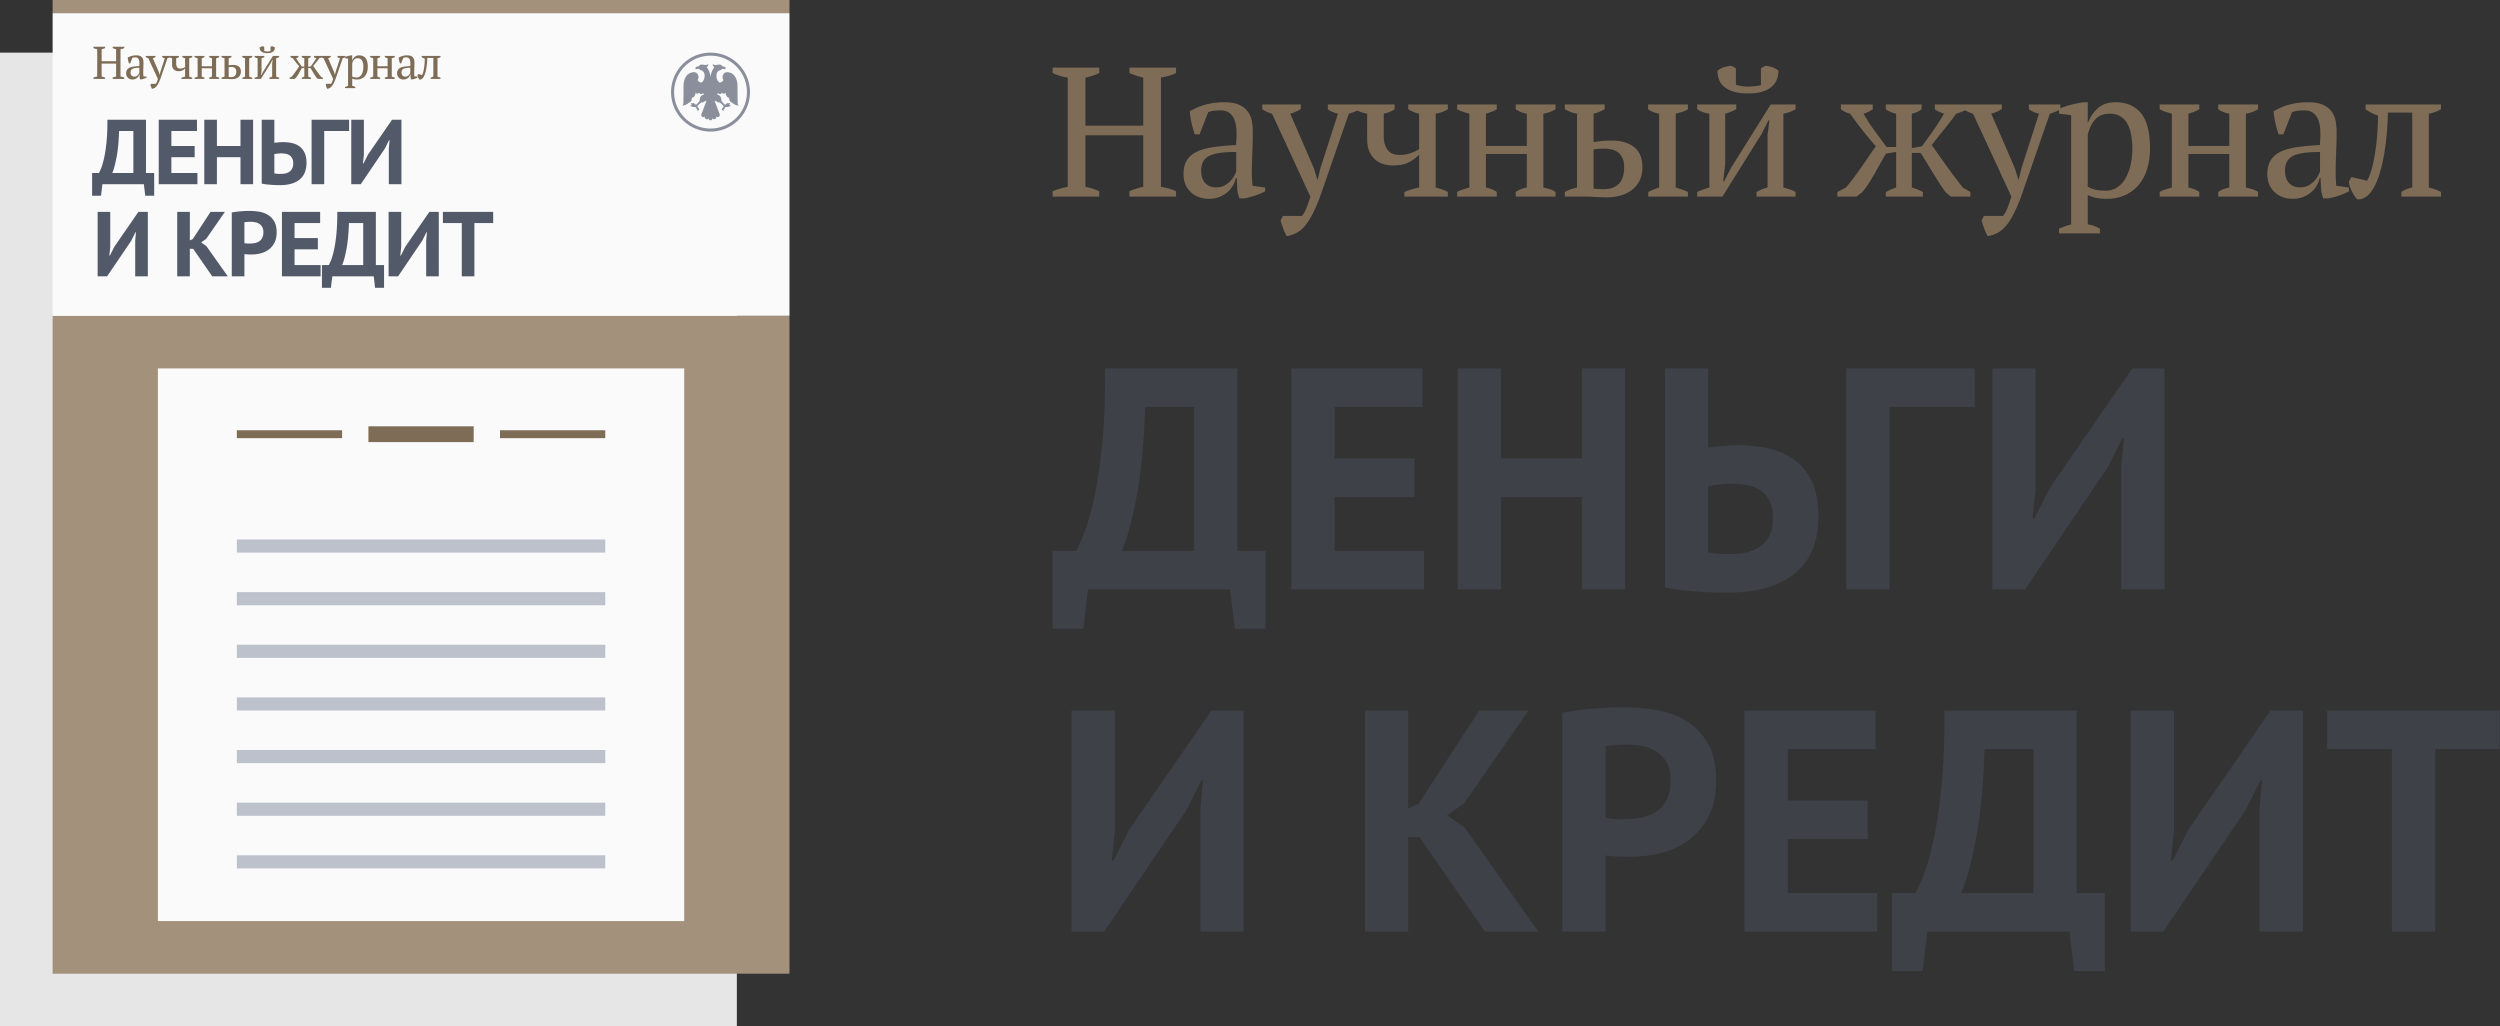 <svg xmlns="http://www.w3.org/2000/svg" width="190" height="78"><rect width="100%" height="100%" fill="#333333" stroke="none"/><g fill="none" fill-rule="evenodd"><path fill="#E6E6E6" d="M0 4h56v74H0z"/><path fill="#A3917C" d="M4 0h56v1H4V0zm0 24h56v50H4V24z"/><path fill="#FAFAFA" d="M4 1h56v23H4V1zm8 27h40v42H12V28z"/><path fill="#8A8F9B" d="M54 9.768a2.768 2.768 0 1 0 0-5.536 2.768 2.768 0 0 0 0 5.536zM54 4a3 3 0 1 1 0 6 3 3 0 0 1 0-6zm0 5.143c-.09 0-.146-.068-.15-.161-.02.042-.045.07-.084.079a.176.176 0 0 1-.194-.1c-.018-.038-.012-.079 0-.126-.042.069-.115.086-.178.053-.088-.045-.12-.127-.084-.222l.324-.848c.01-.026.018-.052.029-.078.01-.023.015-.04.024-.053a.092.092 0 0 1 .026-.026c-.168.02-.248.094-.292.126-.012.01-.012.01-.057-.005a.072.072 0 0 0-.06.007.443.443 0 0 0-.058.041c-.06.053-.122.103-.179.16-.026.025-.064.07-.059.11.004.038.087.125.111.15.059.062-.03.178-.148.167.032-.037.04-.068.035-.095-.011 0-.034.002-.055-.02-.025-.025-.014-.1-.038-.125-.041-.045-.177-.05-.258-.053-.034-.002-.07-.012-.067-.07-.051.003-.062.046-.062.084-.044-.028-.082-.161.081-.192-.027-.027-.073-.038-.101-.002-.027-.05.04-.145.161-.091 0 0 .055-.08.219.124l.06-.054c.063-.064.222-.238.222-.238 0-.097.014-.286.13-.4.049-.048.096-.074.2-.095 0 0-.05-.088-.058-.122-.09.101-.274.131-.274-.04-.15.166-.288.077-.288-.027a.745.745 0 0 1-.032.154c-.019.056-.087.27-.264.27-.004.075-.004.32-.216.375-.009.003-.02.006-.026.014-.085.118-.44.241-.483.208.028-.022.071-.05.078-.19.004-.09.013-.564.013-1.231 0-.236.023-1.002.704-1.108.103-.016.205-.008.293.065.12.1.179.267.108.456l-.007.02c-.024.045-.014.084.017.118a.33.33 0 0 0 .203.116c.05.006.092-.018.125-.057a.606.606 0 0 0 .147-.31c.036-.23-.02-.345-.023-.352a.384.384 0 0 0-.309-.227c-.062-.13-.242-.078-.242-.078-.045.01-.06.025-.072.05 0 0-.078-.134-.004-.187.074-.054.24-.075.24-.075 0-.087.129-.155.362-.108.282.056.342-.067.342-.067a.266.266 0 0 1-.124.248c.107.13.256.387.292.752a1.41 1.41 0 0 1 .292-.752.266.266 0 0 1-.124-.248s.06.123.342.067c.233-.047.362.02.362.108 0 0 .166.021.24.075.074.053-.004.186-.004.186-.012-.024-.027-.038-.072-.05 0 0-.18-.05-.242.08a.384.384 0 0 0-.31.226c-.002.007-.054.121-.022.351.017.121.07.224.147.311.033.039.075.063.125.057a.33.33 0 0 0 .203-.116c.031-.034.04-.073.017-.118l-.007-.02a.393.393 0 0 1 .108-.456c.088-.073.19-.081.293-.065.68.106.704.872.704 1.108 0 .667.009 1.14.013 1.232.007.138.05.167.078.189-.044.033-.398-.09-.483-.208-.006-.008-.017-.011-.026-.014-.212-.055-.212-.3-.216-.374-.177 0-.245-.215-.264-.27A.745.745 0 0 1 55.122 7c0 .104-.138.193-.288.027 0 .171-.183.141-.274.04-.008.034-.059.122-.059.122.105.021.152.047.201.095.116.114.13.303.13.4 0 0 .16.174.223.238.018.02.039.036.06.054.163-.204.218-.124.218-.124.12-.054.188.042.161.09-.028-.035-.074-.024-.101.003.163.03.125.164.081.192 0-.038-.01-.08-.062-.085.002.06-.033.07-.067.071-.081.004-.217.008-.258.053-.024.025-.013.1-.038.126-.021.021-.044.018-.055.019-.004.027.003.058.035.095-.118.01-.207-.105-.148-.166.024-.026.107-.113.11-.15.006-.04-.032-.086-.058-.112-.057-.056-.118-.106-.179-.159a.443.443 0 0 0-.058-.041.072.072 0 0 0-.06-.007c-.045.015-.045.014-.057.005-.044-.032-.124-.106-.292-.126.011.008.02.016.026.026.009.013.015.03.024.053l.03.078.323.848c.036.095.004.177-.084.222-.063.033-.136.016-.178-.053.012.047.018.088 0 .127a.176.176 0 0 1-.195.099c-.038-.009-.064-.037-.084-.079-.003.093-.058.16-.149.16z"/><path fill="#525969" fill-rule="nonzero" d="M11.718 14.875h-.679L10.934 14h-3.15l-.105.875H7v-1.729h.518c.033-.051.086-.166.161-.343.075-.177.15-.428.224-.753.075-.324.138-.73.189-1.218a15.76 15.76 0 0 0 .07-1.732h2.933v4.046h.623v1.729zm-1.582-1.729V9.954H9.051c-.028.83-.094 1.51-.2 2.04-.105.53-.21.914-.318 1.152h1.603zM12.065 9.1h2.905v.854h-1.946v1.141h1.77v.854h-1.77v1.197h1.98V14h-2.94V9.1zm6.212 2.849h-1.792V14h-.959V9.1h.96v1.995h1.791V9.1h.96V14h-.96v-2.051zM19.891 9.1h.959v1.757c.023-.005.062-.01.115-.018.054-.007.112-.012.175-.017l.193-.014a3.122 3.122 0 0 1 .847.063c.214.047.405.13.57.248.166.12.298.28.396.483.098.204.147.461.147.774 0 .56-.174.982-.522 1.267-.347.285-.846.427-1.494.427a9.74 9.74 0 0 1-.263-.004 7.256 7.256 0 0 1-.36-.017 14.16 14.16 0 0 1-.396-.035 2.671 2.671 0 0 1-.367-.063V9.1zm1.435 4.116c.13 0 .254-.013.37-.038a.835.835 0 0 0 .309-.134.633.633 0 0 0 .206-.248.873.873 0 0 0 .074-.378.821.821 0 0 0-.08-.388.622.622 0 0 0-.21-.235.779.779 0 0 0-.305-.112 2.302 2.302 0 0 0-.364-.028c-.033 0-.073.002-.12.007l-.14.014a1.75 1.75 0 0 0-.216.035v1.463c.051.014.12.024.206.032.087.007.176.01.27.01zm5.204-3.262h-1.89V14h-.959V9.1h2.85v.854zm3.02 1.33l.057-.637h-.035l-.33.658L27.417 14h-.721V9.1h.959v2.667l-.07.658h.042l.343-.679L29.796 9.1h.714V14h-.96v-2.716zm-19.274 7l.056-.637h-.035l-.329.658L8.141 21H7.42v-4.9h.959v2.667l-.07.658h.042l.343-.679 1.827-2.646h.714V21h-.959v-2.716zm4.403.623h-.252V21h-.959v-4.9h.96v2.17l.223-.098 1.351-2.072h1.092l-1.428 2.058-.378.266.392.273L17.311 21h-1.183l-1.449-2.093zm2.937-2.758c.196-.037.412-.066.647-.088.236-.02.47-.031.704-.031.242 0 .486.02.731.06.245.04.466.118.662.238.196.119.356.284.48.497.123.212.185.488.185.829 0 .308-.054.568-.161.78a1.49 1.49 0 0 1-.427.522c-.178.135-.38.233-.606.294-.226.06-.46.091-.703.091h-.112a3.873 3.873 0 0 1-.441-.028V21h-.96v-4.851zm1.428.707a3.208 3.208 0 0 0-.47.035v1.589a1.739 1.739 0 0 0 .325.028h.089c.126 0 .25-.012.374-.035a.925.925 0 0 0 .333-.13.675.675 0 0 0 .234-.262.956.956 0 0 0 .088-.441.776.776 0 0 0-.084-.381.688.688 0 0 0-.22-.242.859.859 0 0 0-.312-.126 1.816 1.816 0 0 0-.357-.035zm2.383-.756h2.905v.854h-1.946v1.141h1.771v.854h-1.77v1.197h1.98V21h-2.94v-4.9zm7.76 5.775h-.68L28.404 21h-3.15l-.105.875h-.68v-1.729h.519c.033-.051.086-.166.16-.343.076-.177.15-.428.225-.753.075-.324.138-.73.189-1.218a15.76 15.76 0 0 0 .07-1.732h2.933v4.046h.623v1.729zm-1.582-1.729v-3.192H26.52c-.028.83-.095 1.51-.2 2.04-.105.53-.21.914-.318 1.152h1.603zm4.784-1.862l.056-.637h-.035l-.329.658L30.254 21h-.72v-4.9h.958v2.667l-.07.658h.042l.343-.679 1.827-2.646h.714V21h-.959v-2.716zm5.093-1.33h-1.428V21h-.959v-4.046H33.66V16.1h3.822v.854z"/><path fill="#7E6C56" fill-rule="nonzero" d="M7.987 6h-.886v-.101a1.57 1.57 0 0 1 .287-.085V3.74a.921.921 0 0 1-.287-.087V3.55h.886v.102a.754.754 0 0 1-.126.052c-.044.014-.09.026-.136.035v.913h1.098V3.74a1.8 1.8 0 0 1-.138-.038 1.058 1.058 0 0 1-.124-.05V3.55h.886v.102a.578.578 0 0 1-.139.054c-.05.013-.1.024-.149.033v2.075c.054.01.105.021.154.035a.88.88 0 0 1 .133.05V6h-.885v-.101c.084-.038.171-.066.262-.085v-.98H7.724v.98a1.299 1.299 0 0 1 .263.085V6zm2.9-.458c0 .05.001.095.003.133l.007.119.242.035v.073a1.512 1.512 0 0 1-.399.133h-.088a.538.538 0 0 1-.042-.177 5.042 5.042 0 0 1-.01-.212h-.018a.484.484 0 0 1-.159.27.533.533 0 0 1-.352.126.482.482 0 0 1-.348-.13.45.45 0 0 1-.135-.339.49.49 0 0 1 .065-.264.439.439 0 0 1 .19-.163 1.09 1.09 0 0 1 .312-.086 5.85 5.85 0 0 1 .43-.04c.01-.1.013-.19.01-.271a.651.651 0 0 0-.039-.207.289.289 0 0 0-.098-.133.281.281 0 0 0-.17-.047c-.032 0-.07.002-.11.005a.407.407 0 0 0-.12.03l-.165.42h-.091A2.464 2.464 0 0 1 9.74 4.6a1.345 1.345 0 0 1-.034-.22 1.213 1.213 0 0 1 .658-.172c.12 0 .214.017.286.05a.403.403 0 0 1 .236.31c.011.066.017.131.017.197 0 .14-.003.274-.008.404-.006.13-.01.253-.01.373zm-.676.283c.059 0 .11-.012.154-.035a.414.414 0 0 0 .112-.084.509.509 0 0 0 .112-.186v-.367a2.14 2.14 0 0 0-.332.021.56.56 0 0 0-.203.066.242.242 0 0 0-.102.114.407.407 0 0 0-.028.156c0 .1.026.178.077.233a.274.274 0 0 0 .21.082zm1.06-1.4a.549.549 0 0 1-.097-.035.98.98 0 0 1-.09-.049V4.25h.732v.088a.769.769 0 0 1-.2.087l.449 1.036.066.217h.007l.053-.22.332-1.033a.49.49 0 0 1-.192-.084V4.25h.598v.091a.701.701 0 0 1-.2.084L12.185 6c-.056.15-.11.27-.16.362-.05.092-.1.165-.15.219a.51.51 0 0 1-.154.117.722.722 0 0 1-.17.054.95.95 0 0 1-.068-.146 2.147 2.147 0 0 1-.05-.154l.045-.085h.364a.638.638 0 0 0 .108-.216L12 6l-.729-1.575zm1.576-.175h.752v.091a.621.621 0 0 1-.207.084v.42c0 .11.024.198.07.264.048.067.126.1.235.1a.62.62 0 0 0 .191-.03.888.888 0 0 0 .177-.079v-.675a.622.622 0 0 1-.207-.084V4.25h.753v.091a.643.643 0 0 1-.231.084v1.404c.047.011.089.023.126.036a.612.612 0 0 1 .105.047V6h-.826v-.088a1.32 1.32 0 0 1 .28-.083v-.627a.686.686 0 0 1-.2.149.647.647 0 0 1-.29.058.494.494 0 0 1-.368-.133.495.495 0 0 1-.13-.361v-.49a.678.678 0 0 1-.23-.084V4.25zM15.54 6h-.752v-.088a.574.574 0 0 1 .108-.047l.123-.037V4.425a3.05 3.05 0 0 1-.123-.037.574.574 0 0 1-.108-.047V4.25h.752v.091a.823.823 0 0 1-.206.084v.612h.777v-.612a.498.498 0 0 1-.21-.084V4.25h.756v.091a.643.643 0 0 1-.231.084v1.404c.042.009.082.02.122.031a.36.36 0 0 1 .109.052V6H15.9v-.088a.498.498 0 0 1 .21-.083V5.19h-.777v.638a.544.544 0 0 1 .206.083V6zm1.84-1.036c.04-.005.083-.01.132-.018.05-.007.12-.01.214-.01.175 0 .316.04.422.123.106.081.159.21.159.385a.568.568 0 0 1-.05.246.494.494 0 0 1-.143.179.632.632 0 0 1-.217.108.985.985 0 0 1-.276.037c-.063 0-.134-.002-.212-.007A4.21 4.21 0 0 0 17.16 6h-.326v-.088a.557.557 0 0 1 .116-.052c.037-.012.076-.022.115-.032V4.425a.554.554 0 0 1-.122-.033 1.15 1.15 0 0 1-.109-.051V4.25h.756v.091a.817.817 0 0 1-.21.084v.539zm0 .885l.09.007c.03.003.062.004.095.004.264 0 .395-.14.395-.42 0-.065-.01-.12-.03-.166a.276.276 0 0 0-.08-.109.315.315 0 0 0-.117-.058.548.548 0 0 0-.14-.017c-.033 0-.068 0-.105.002a.657.657 0 0 0-.109.012v.745zM19.17 6h-.752v-.088c.033-.016.065-.031.098-.045a.973.973 0 0 1 .108-.038V4.425a.483.483 0 0 1-.21-.084V4.25h.756v.091a.41.41 0 0 1-.101.047 1.99 1.99 0 0 1-.13.037v1.404a1.15 1.15 0 0 1 .231.084V6zm.177-1.75h.742v.091a.93.93 0 0 1-.21.084v.959l-.038.325h.017l.137-.262.749-1.197h.472v.091a.727.727 0 0 1-.23.084v1.404c.044.011.086.023.125.036a.51.51 0 0 1 .105.047V6h-.742v-.088a.824.824 0 0 1 .21-.083V4.827l.035-.276h-.017l-.133.263L19.828 6h-.48v-.088a1.15 1.15 0 0 1 .116-.047c.037-.013.076-.025.115-.037V4.425a.567.567 0 0 1-.23-.084V4.25zm.97-.21a.938.938 0 0 1-.287-.037.497.497 0 0 1-.179-.096.32.32 0 0 1-.093-.138.5.5 0 0 1-.026-.16.37.37 0 0 1 .123-.066.677.677 0 0 1 .14-.028l.087.046v.311a.439.439 0 0 0 .116.03.944.944 0 0 0 .36-.02v-.321l.088-.046a.531.531 0 0 1 .138.031.327.327 0 0 1 .107.064c0 .053-.01.106-.028.159a.341.341 0 0 1-.093.138.48.48 0 0 1-.175.096.893.893 0 0 1-.278.037zm3.545.21h.606v.091a.732.732 0 0 1-.2.084 7.335 7.335 0 0 1-.23.301c-.08.098-.158.196-.235.294l.112.158a35.818 35.818 0 0 0 .31.43c.057.077.113.15.17.22l.143.084V6h-.371l-.098-.08a3.385 3.385 0 0 1-.128-.188 13.37 13.37 0 0 1-.257-.416 4.04 4.04 0 0 0-.091-.146h-.168v.659a.898.898 0 0 1 .21.083V6h-.704v-.088l.097-.045a.833.833 0 0 1 .1-.038v-.68l-.193.035a2.78 2.78 0 0 0-.084.144l-.114.203c-.04.072-.083.143-.128.214-.044.07-.087.128-.13.175l-.104.08h-.364v-.088l.16-.083c.06-.068.116-.14.17-.214a11.781 11.781 0 0 0 .291-.415c.04-.062.078-.113.11-.155a6.962 6.962 0 0 1-.49-.62.465.465 0 0 1-.175-.084V4.25h.606v.091a.612.612 0 0 1-.175.084c.063.112.131.218.205.317l.232.317h.182v-.634a.5.5 0 0 1-.196-.084V4.25h.68v.091a.408.408 0 0 1-.186.084v.655l.192-.035.223-.31c.066-.095.132-.198.197-.31a1.89 1.89 0 0 1-.09-.035.392.392 0 0 1-.085-.049V4.25zm.727.175a.549.549 0 0 1-.097-.035.98.98 0 0 1-.089-.049V4.25h.732v.088a.769.769 0 0 1-.2.087l.448 1.036.067.217h.007l.052-.22.333-1.033a.49.49 0 0 1-.193-.084V4.25h.599v.091a.701.701 0 0 1-.2.084L25.503 6a2.74 2.74 0 0 1-.16.362c-.05.092-.1.165-.15.219a.51.51 0 0 1-.154.117.722.722 0 0 1-.17.054.95.95 0 0 1-.068-.146 2.147 2.147 0 0 1-.05-.154l.045-.085h.364a.638.638 0 0 0 .109-.216L25.318 6l-.728-1.575zM27 6.7h-.778v-.088c.08-.037.157-.065.231-.083V4.453l-.23-.028v-.091c.074-.033.15-.059.229-.079a2.52 2.52 0 0 1 .229-.047h.087V4.6h.004a.7.7 0 0 1 .196-.285.492.492 0 0 1 .329-.107c.208 0 .369.069.483.207.114.137.171.361.171.671 0 .148-.019.28-.057.4a.85.85 0 0 1-.165.3.722.722 0 0 1-.259.19.835.835 0 0 1-.338.066.981.981 0 0 1-.203-.016.844.844 0 0 1-.16-.054v.556a.556.556 0 0 1 .23.085V6.7zm.185-2.275a.356.356 0 0 0-.273.109.624.624 0 0 0-.144.297v.98c.042.026.09.045.142.058a.88.88 0 0 0 .205.019c.077 0 .146-.02.208-.06a.498.498 0 0 0 .158-.168.907.907 0 0 0 .1-.253 1.39 1.39 0 0 0 .034-.32 1.43 1.43 0 0 0-.022-.265.675.675 0 0 0-.074-.21.37.37 0 0 0-.133-.138.387.387 0 0 0-.201-.049zM28.888 6h-.753v-.088a.574.574 0 0 1 .109-.047l.122-.037V4.425a3.05 3.05 0 0 1-.122-.037.574.574 0 0 1-.109-.047V4.25h.753v.091a.823.823 0 0 1-.207.084v.612h.777v-.612a.498.498 0 0 1-.21-.084V4.25h.756v.091a.643.643 0 0 1-.23.084v1.404c.041.009.082.02.122.031a.36.36 0 0 1 .108.052V6h-.756v-.088a.498.498 0 0 1 .21-.083V5.19h-.777v.638a.554.554 0 0 1 .207.083V6zm2.591-.458c0 .05.002.095.004.133l.007.119.241.035v.073a1.512 1.512 0 0 1-.399.133h-.087a.538.538 0 0 1-.042-.177 5.042 5.042 0 0 1-.01-.212h-.018a.484.484 0 0 1-.16.27.533.533 0 0 1-.351.126.482.482 0 0 1-.348-.13.45.45 0 0 1-.135-.339.49.49 0 0 1 .065-.264.439.439 0 0 1 .19-.163 1.09 1.09 0 0 1 .312-.086 5.85 5.85 0 0 1 .43-.04c.01-.1.013-.19.01-.271a.651.651 0 0 0-.04-.207.289.289 0 0 0-.097-.133.281.281 0 0 0-.17-.047c-.033 0-.07.002-.11.005a.407.407 0 0 0-.121.03l-.165.42h-.09a2.464 2.464 0 0 1-.062-.217 1.345 1.345 0 0 1-.033-.22 1.196 1.196 0 0 1 .658-.172c.119 0 .214.017.285.05a.403.403 0 0 1 .236.31c.012.066.018.131.018.197 0 .14-.003.274-.009.404-.006.13-.009.253-.009.373zm-.675.283a.33.33 0 0 0 .154-.035.414.414 0 0 0 .112-.084.509.509 0 0 0 .112-.186v-.367c-.135 0-.246.007-.333.021a.56.56 0 0 0-.203.066.242.242 0 0 0-.101.114.407.407 0 0 0-.028.156c0 .1.026.178.077.233a.274.274 0 0 0 .21.082zm1.272-.126a.953.953 0 0 0 .088-.224c.025-.093.047-.196.064-.308a4.49 4.49 0 0 0 .055-.707.665.665 0 0 1-.128-.053 1.041 1.041 0 0 1-.107-.066V4.25h1.432v.091a.727.727 0 0 1-.231.084v1.404a1.091 1.091 0 0 1 .23.083V6h-.752v-.088a.534.534 0 0 1 .207-.083V4.404h-.462a4.99 4.99 0 0 1-.074.804 2.89 2.89 0 0 1-.09.377 1.143 1.143 0 0 1-.137.296.403.403 0 0 1-.144.142.212.212 0 0 1-.143.026.705.705 0 0 1-.154-.333l.049-.087.297.07z"/><path fill="#7E6C56" d="M18 32.7h8v.6h-8v-.6zm20 0h8v.6h-8v-.6zm-10-.3h8v1.2h-8v-1.2z"/><path fill="#BCC1CC" d="M18 41h28v1H18v-1zm0 4h28v1H18v-1zm0 4h28v1H18v-1zm0 4h28v1H18v-1zm0 4h28v1H18v-1zm0 4h28v1H18v-1zm0 4h28v1H18v-1z"/><path fill="#7E6C56" fill-rule="nonzero" d="M83.542 14.94H80v-.406c.373-.15.756-.261 1.148-.336V5.896A3.685 3.685 0 0 1 80 5.546V5.14h3.542v.406a3.015 3.015 0 0 1-.504.21c-.177.056-.36.103-.546.14V9.55h4.396V5.896a7.2 7.2 0 0 1-.553-.154 4.232 4.232 0 0 1-.497-.196V5.14h3.542v.406a2.314 2.314 0 0 1-.553.217 9.8 9.8 0 0 1-.595.133v8.302c.215.037.42.084.616.14a3.5 3.5 0 0 1 .532.196v.406h-3.542v-.406c.336-.15.686-.261 1.05-.336v-3.92h-4.396v3.92c.187.037.369.084.546.14.177.056.345.121.504.196v.406zm11.6-1.834c0 .205.004.383.013.532.01.15.019.308.028.476l.966.14v.294a6.048 6.048 0 0 1-1.596.532h-.35a2.152 2.152 0 0 1-.168-.707 20.167 20.167 0 0 1-.042-.847h-.07a1.93 1.93 0 0 1-.217.567 1.905 1.905 0 0 1-.42.511c-.173.15-.376.27-.609.364-.233.093-.5.14-.798.14-.57 0-1.034-.173-1.393-.518-.36-.345-.539-.798-.539-1.358 0-.43.086-.782.26-1.057.172-.275.426-.492.762-.651.336-.159.751-.273 1.246-.343s1.069-.124 1.722-.161c.037-.401.05-.763.035-1.085a2.605 2.605 0 0 0-.154-.826 1.155 1.155 0 0 0-.392-.532c-.173-.126-.399-.189-.679-.189-.13 0-.278.007-.44.021a1.628 1.628 0 0 0-.484.119l-.658 1.68h-.364a9.855 9.855 0 0 1-.245-.868 5.38 5.38 0 0 1-.133-.882 4.732 4.732 0 0 1 1.183-.504 5.377 5.377 0 0 1 1.45-.182c.475 0 .855.068 1.14.203.285.135.502.31.651.525.15.215.247.453.294.714.047.261.07.523.07.784 0 .56-.012 1.099-.035 1.617a33.176 33.176 0 0 0-.035 1.491zm-2.703 1.134c.233 0 .439-.047.616-.14.177-.093.327-.205.448-.336a2.035 2.035 0 0 0 .448-.742v-1.47c-.541 0-.985.028-1.33.084-.345.056-.616.145-.812.266a.97.97 0 0 0-.406.455 1.63 1.63 0 0 0-.112.623c0 .401.103.712.308.931.205.22.485.329.84.329zm4.235-5.6a2.195 2.195 0 0 1-.385-.14 3.917 3.917 0 0 1-.357-.196V7.94h2.926v.35a3.11 3.11 0 0 1-.798.35l1.792 4.144.266.868h.028l.21-.882 1.33-4.13a1.962 1.962 0 0 1-.77-.336V7.94h2.394v.364c-.196.13-.462.243-.798.336l-2.184 6.3a11.7 11.7 0 0 1-.637 1.449c-.2.369-.401.66-.602.875a2.04 2.04 0 0 1-.616.469 2.9 2.9 0 0 1-.679.217 3.802 3.802 0 0 1-.273-.588 8.589 8.589 0 0 1-.203-.616l.182-.336h1.456a2.55 2.55 0 0 0 .147-.217 2.44 2.44 0 0 0 .133-.259c.047-.103.098-.233.154-.392.056-.159.122-.36.196-.602l-2.912-6.3zm6.307-.7h3.01v.364c-.093.065-.21.128-.35.189-.14.06-.298.11-.476.147v1.68c0 .439.094.791.28 1.057.187.266.5.399.938.399.262 0 .516-.04.763-.119.248-.08.483-.184.707-.315V8.64a2.49 2.49 0 0 1-.826-.336V7.94h3.01v.364a2.58 2.58 0 0 1-.924.336v5.614c.187.047.355.096.504.147.15.051.29.114.42.189v.35h-3.304v-.35c.383-.159.756-.27 1.12-.336v-2.506a2.74 2.74 0 0 1-.798.595c-.308.154-.695.231-1.162.231-.634 0-1.124-.177-1.47-.532-.345-.355-.518-.835-.518-1.442V8.64a2.712 2.712 0 0 1-.924-.336V7.94zm10.774 7h-3.01v-.35c.13-.075.275-.138.434-.189.158-.051.322-.1.49-.147V8.64a12.197 12.197 0 0 1-.49-.147 2.298 2.298 0 0 1-.434-.189V7.94h3.01v.364c-.215.13-.49.243-.826.336v2.45h3.108V8.64a1.991 1.991 0 0 1-.84-.336V7.94h3.024v.364a2.58 2.58 0 0 1-.924.336v5.614c.168.037.33.08.49.126.158.047.303.117.434.21v.35h-3.024v-.35c.233-.168.513-.28.84-.336v-2.548h-3.108v2.548c.186.037.345.084.476.14.13.056.247.121.35.196v.35zm7.357-4.144c.158-.019.336-.042.532-.07.196-.028.48-.042.854-.042.7 0 1.262.163 1.687.49.424.327.637.84.637 1.54 0 .373-.068.702-.203.987a1.977 1.977 0 0 1-.567.714 2.528 2.528 0 0 1-.868.434 3.939 3.939 0 0 1-1.106.147c-.252 0-.535-.01-.847-.028a16.84 16.84 0 0 0-1.001-.028h-1.302v-.35a2.23 2.23 0 0 1 .462-.21c.15-.047.303-.089.462-.126V8.64a2.217 2.217 0 0 1-.49-.133 4.603 4.603 0 0 1-.434-.203V7.94h3.024v.364a3.27 3.27 0 0 1-.84.336v2.156zm0 3.542l.364.028c.121.01.247.014.378.014 1.054 0 1.582-.56 1.582-1.68 0-.261-.04-.483-.12-.665a1.103 1.103 0 0 0-.321-.434 1.262 1.262 0 0 0-.47-.231 2.192 2.192 0 0 0-.56-.07c-.13 0-.27.002-.42.007a2.656 2.656 0 0 0-.433.049v2.982zm7.168.602h-3.01v-.35c.13-.065.261-.126.392-.182a3.89 3.89 0 0 1 .434-.154V8.64c-.355-.065-.635-.177-.84-.336V7.94h3.024v.364a1.64 1.64 0 0 1-.406.189c-.159.051-.332.1-.518.147v5.614c.158.047.312.096.462.147.15.051.303.114.462.189v.35zm.707-7h2.968v.364a3.721 3.721 0 0 1-.357.168 5.146 5.146 0 0 1-.483.168v3.836l-.154 1.302h.07l.546-1.05 2.996-4.788h1.89v.364c-.299.168-.607.28-.924.336v5.614c.177.047.345.096.504.147.159.051.299.114.42.189v.35h-2.968v-.35c.261-.15.541-.261.84-.336V10.25l.14-1.106h-.07l-.532 1.05-2.968 4.746h-1.918v-.35c.159-.075.313-.138.462-.189.15-.051.303-.1.462-.147V8.64a2.266 2.266 0 0 1-.924-.336V7.94zm3.878-.84c-.467 0-.85-.049-1.148-.147a1.987 1.987 0 0 1-.714-.385 1.277 1.277 0 0 1-.371-.553 2.003 2.003 0 0 1-.105-.637c.15-.121.313-.21.49-.266.177-.056.364-.093.56-.112l.35.182v1.246c.13.056.285.096.462.119.177.023.34.035.49.035.093 0 .243-.01.448-.028.205-.019.373-.047.504-.084V5.182l.35-.182c.196.019.38.06.553.126.173.065.315.15.427.252 0 .215-.037.427-.112.637-.075.21-.198.394-.371.553a1.917 1.917 0 0 1-.7.385c-.294.098-.665.147-1.113.147zm14.182.84h2.422v.364c-.158.112-.424.224-.798.336-.298.41-.606.812-.924 1.204-.317.392-.63.784-.938 1.176.122.168.27.378.448.63s.371.525.581.819c.21.294.43.595.658.903.229.308.455.602.68.882l.573.336v.35h-1.484l-.392-.322a13.54 13.54 0 0 1-.51-.749 53.475 53.475 0 0 1-.54-.861l-.49-.805c-.15-.247-.27-.441-.364-.581h-.672v2.632c.29.075.57.187.84.336v.35h-2.814v-.35a9.38 9.38 0 0 1 .385-.182c.126-.056.26-.107.4-.154v-2.716l-.77.14c-.085.13-.197.322-.337.574-.14.252-.291.523-.455.812-.163.29-.333.574-.51.854a5.24 5.24 0 0 1-.519.7l-.42.322h-1.456v-.35l.644-.336c.234-.27.46-.555.68-.854a49.808 49.808 0 0 0 1.162-1.659c.163-.247.31-.455.44-.623a28.57 28.57 0 0 1-1.022-1.225 32.14 32.14 0 0 1-.938-1.253 1.862 1.862 0 0 1-.7-.336V7.94h2.422v.364c-.177.13-.41.243-.7.336.252.448.525.87.82 1.267.293.397.604.819.93 1.267h.728V8.64a1.998 1.998 0 0 1-.784-.336V7.94h2.716v.364c-.093.075-.198.14-.315.196a1.992 1.992 0 0 1-.427.14v2.618l.77-.14c.327-.448.623-.861.89-1.239.265-.378.529-.791.79-1.239a7.558 7.558 0 0 1-.364-.14 1.568 1.568 0 0 1-.336-.196V7.94zm2.905.7a2.195 2.195 0 0 1-.385-.14 3.917 3.917 0 0 1-.357-.196V7.94h2.926v.35a3.11 3.11 0 0 1-.798.35l1.792 4.144.266.868h.028l.21-.882 1.33-4.13a1.962 1.962 0 0 1-.77-.336V7.94h2.394v.364c-.196.13-.462.243-.798.336l-2.184 6.3a11.7 11.7 0 0 1-.637 1.449c-.2.369-.401.66-.602.875a2.04 2.04 0 0 1-.616.469 2.9 2.9 0 0 1-.679.217 3.802 3.802 0 0 1-.273-.588 8.588 8.588 0 0 1-.203-.616l.182-.336h1.456a2.55 2.55 0 0 0 .147-.217 2.44 2.44 0 0 0 .133-.259c.047-.103.098-.233.154-.392.056-.159.122-.36.196-.602l-2.912-6.3zm9.64 9.1h-3.108v-.35c.317-.15.625-.261.924-.336V8.752l-.924-.112v-.364a5.91 5.91 0 0 1 .917-.315c.312-.08.618-.142.917-.189h.35V9.34h.014c.186-.476.448-.856.784-1.141.336-.285.774-.427 1.316-.427.83 0 1.474.275 1.932.826.457.55.686 1.447.686 2.688 0 .588-.077 1.12-.231 1.596a3.4 3.4 0 0 1-.658 1.204 2.89 2.89 0 0 1-1.036.756 3.34 3.34 0 0 1-1.351.266 4.07 4.07 0 0 1-.812-.063 3.374 3.374 0 0 1-.644-.217v2.226a2.225 2.225 0 0 1 .924.336v.35zm.742-9.1c-.458 0-.822.145-1.092.434-.271.29-.462.686-.574 1.19v3.92c.168.103.357.18.567.231.21.051.483.077.819.077.308 0 .585-.08.833-.238a1.99 1.99 0 0 0 .63-.672c.172-.29.305-.628.399-1.015a5.47 5.47 0 0 0 .14-1.281c0-.383-.03-.735-.091-1.057a2.7 2.7 0 0 0-.294-.84 1.48 1.48 0 0 0-.532-.553c-.22-.13-.488-.196-.805-.196zm6.81 6.3h-3.01v-.35c.131-.075.276-.138.435-.189.158-.051.322-.1.49-.147V8.64a12.197 12.197 0 0 1-.49-.147 2.298 2.298 0 0 1-.434-.189V7.94h3.01v.364c-.215.13-.49.243-.826.336v2.45h3.108V8.64a1.991 1.991 0 0 1-.84-.336V7.94h3.024v.364a2.58 2.58 0 0 1-.924.336v5.614c.168.037.331.08.49.126.158.047.303.117.434.21v.35h-3.024v-.35c.233-.168.513-.28.84-.336v-2.548h-3.108v2.548c.186.037.345.084.476.14.13.056.247.121.35.196v.35zm10.368-1.834c0 .205.004.383.014.532.01.15.018.308.028.476l.966.14v.294a6.048 6.048 0 0 1-1.596.532h-.35a2.152 2.152 0 0 1-.168-.707 20.17 20.17 0 0 1-.042-.847h-.07a1.96 1.96 0 0 1-.217.567 1.905 1.905 0 0 1-.42.511c-.173.15-.376.27-.61.364-.233.093-.499.14-.797.14-.57 0-1.034-.173-1.393-.518-.36-.345-.54-.798-.54-1.358 0-.43.087-.782.26-1.057.172-.275.427-.492.763-.651.336-.159.751-.273 1.246-.343.494-.07 1.068-.124 1.722-.161.037-.401.049-.763.035-1.085a2.605 2.605 0 0 0-.154-.826 1.155 1.155 0 0 0-.392-.532c-.173-.126-.4-.189-.68-.189-.13 0-.277.007-.44.021a1.628 1.628 0 0 0-.483.119l-.658 1.68h-.364a9.855 9.855 0 0 1-.245-.868 5.38 5.38 0 0 1-.133-.882 4.732 4.732 0 0 1 1.183-.504 5.377 5.377 0 0 1 1.449-.182c.476 0 .856.068 1.14.203.285.135.502.31.652.525.15.215.247.453.294.714.046.261.07.523.07.784 0 .56-.012 1.099-.035 1.617a33.176 33.176 0 0 0-.035 1.491zm-2.702 1.134c.233 0 .438-.047.616-.14a1.66 1.66 0 0 0 .448-.336 2.035 2.035 0 0 0 .448-.742v-1.47c-.542 0-.985.028-1.33.084-.346.056-.616.145-.812.266a.97.97 0 0 0-.406.455 1.63 1.63 0 0 0-.112.623c0 .401.102.712.308.931.205.22.485.329.84.329zm5.089-.504c.13-.224.247-.523.35-.896.103-.373.189-.784.259-1.232a18.717 18.717 0 0 0 .217-2.828 2.66 2.66 0 0 1-.511-.21 4.166 4.166 0 0 1-.427-.266V7.94h5.726v.364c-.299.168-.607.28-.924.336v5.614c.196.047.369.098.518.154.15.056.285.117.406.182v.35h-3.01v-.35c.224-.159.5-.27.826-.336V8.556h-1.848c-.01.495-.037 1.02-.084 1.575a18.69 18.69 0 0 1-.21 1.638 11.58 11.58 0 0 1-.364 1.512c-.15.471-.331.866-.546 1.183-.177.27-.369.46-.574.567-.205.107-.397.142-.574.105a2.818 2.818 0 0 1-.399-.623 2.026 2.026 0 0 1-.217-.707l.196-.35 1.19.28z"/><path fill="#3E4148" fill-rule="nonzero" d="M96.176 47.8h-2.328l-.36-3h-10.8l-.36 3H80v-5.928h1.776c.112-.176.296-.568.552-1.176.256-.608.512-1.468.768-2.58s.472-2.504.648-4.176c.176-1.672.256-3.652.24-5.94H94.04v13.872h2.136V47.8zm-5.424-5.928V30.928h-3.72c-.096 2.848-.324 5.18-.684 6.996-.36 1.816-.724 3.132-1.092 3.948h5.496zM98.144 28h9.96v2.928h-6.672v3.912h6.072v2.928h-6.072v4.104h6.792V44.8h-10.08V28zm22.08 9.768h-6.144V44.8h-3.288V28h3.288v6.84h6.144V28h3.288v16.8h-3.288v-7.032zM126.536 28h3.288v6.024a10.861 10.861 0 0 1 .996-.12l.66-.048c.224-.016.432-.024.624-.024.784 0 1.544.08 2.28.24.736.16 1.388.444 1.956.852.568.408 1.02.96 1.356 1.656.336.696.504 1.58.504 2.652 0 1.92-.596 3.368-1.788 4.344-1.192.976-2.9 1.464-5.124 1.464-.224 0-.524-.004-.9-.012a24.878 24.878 0 0 1-1.236-.06c-.448-.032-.9-.072-1.356-.12a9.158 9.158 0 0 1-1.26-.216V28zm4.92 14.112c.448 0 .872-.044 1.272-.132.4-.088.752-.24 1.056-.456.304-.216.54-.5.708-.852.168-.352.252-.784.252-1.296 0-.544-.092-.988-.276-1.332a2.134 2.134 0 0 0-.72-.804 2.67 2.67 0 0 0-1.044-.384 7.891 7.891 0 0 0-1.248-.096c-.112 0-.248.008-.408.024l-.48.048a5.999 5.999 0 0 0-.744.12v5.016c.176.048.412.084.708.108.296.024.604.036.924.036zm18.624-11.184h-6.48V44.8h-3.288V28h9.768v2.928zm11.136 4.56l.192-2.184h-.12l-1.128 2.256-6.264 9.24h-2.472V28h3.288v9.144l-.24 2.256h.144l1.176-2.328L162.056 28h2.448v16.8h-3.288v-9.312zm-69.984 26l.192-2.184h-.12l-1.128 2.256-6.264 9.24H81.44V54h3.288v9.144l-.24 2.256h.144l1.176-2.328L92.072 54h2.448v16.8h-3.288v-9.312zm16.656 2.136h-.864V70.8h-3.288V54h3.288v7.44l.768-.336L112.424 54h3.744l-4.896 7.056-1.296.912 1.344.936 5.592 7.896h-4.056l-4.968-7.176zm10.848-9.456a22.667 22.667 0 0 1 2.22-.3 27.163 27.163 0 0 1 2.412-.108c.832 0 1.668.068 2.508.204.84.136 1.596.408 2.268.816.672.408 1.22.976 1.644 1.704.424.728.636 1.676.636 2.844 0 1.056-.184 1.948-.552 2.676a5.108 5.108 0 0 1-1.464 1.788c-.608.464-1.3.8-2.076 1.008a9.276 9.276 0 0 1-2.412.312h-.384a13.278 13.278 0 0 1-1.116-.048 4.081 4.081 0 0 1-.396-.048V70.8h-3.288V54.168zm4.896 2.424c-.32 0-.624.012-.912.036-.288.024-.52.052-.696.084v5.448c.064.016.16.032.288.048a7.575 7.575 0 0 0 .828.048h.3c.432 0 .86-.04 1.284-.12.424-.08.804-.228 1.14-.444.336-.216.604-.516.804-.9.2-.384.3-.888.3-1.512 0-.528-.096-.964-.288-1.308a2.357 2.357 0 0 0-.756-.828 2.944 2.944 0 0 0-1.068-.432c-.4-.08-.808-.12-1.224-.12zM132.584 54h9.96v2.928h-6.672v3.912h6.072v2.928h-6.072v4.104h6.792V70.8h-10.08V54zm27.384 19.8h-2.328l-.36-3h-10.8l-.36 3h-2.328v-5.928h1.776c.112-.176.296-.568.552-1.176.256-.608.512-1.468.768-2.58s.472-2.504.648-4.176c.176-1.672.256-3.652.24-5.94h10.056v13.872h2.136V73.8zm-5.424-5.928V56.928h-3.72c-.096 2.848-.324 5.18-.684 6.996-.36 1.816-.724 3.132-1.092 3.948h5.496zm17.184-6.384l.192-2.184h-.12l-1.128 2.256-6.264 9.24h-2.472V54h3.288v9.144l-.24 2.256h.144l1.176-2.328L172.568 54h2.448v16.8h-3.288v-9.312zm18.24-4.56h-4.896V70.8h-3.288V56.928h-4.92V54h13.104v2.928z"/></g></svg>
